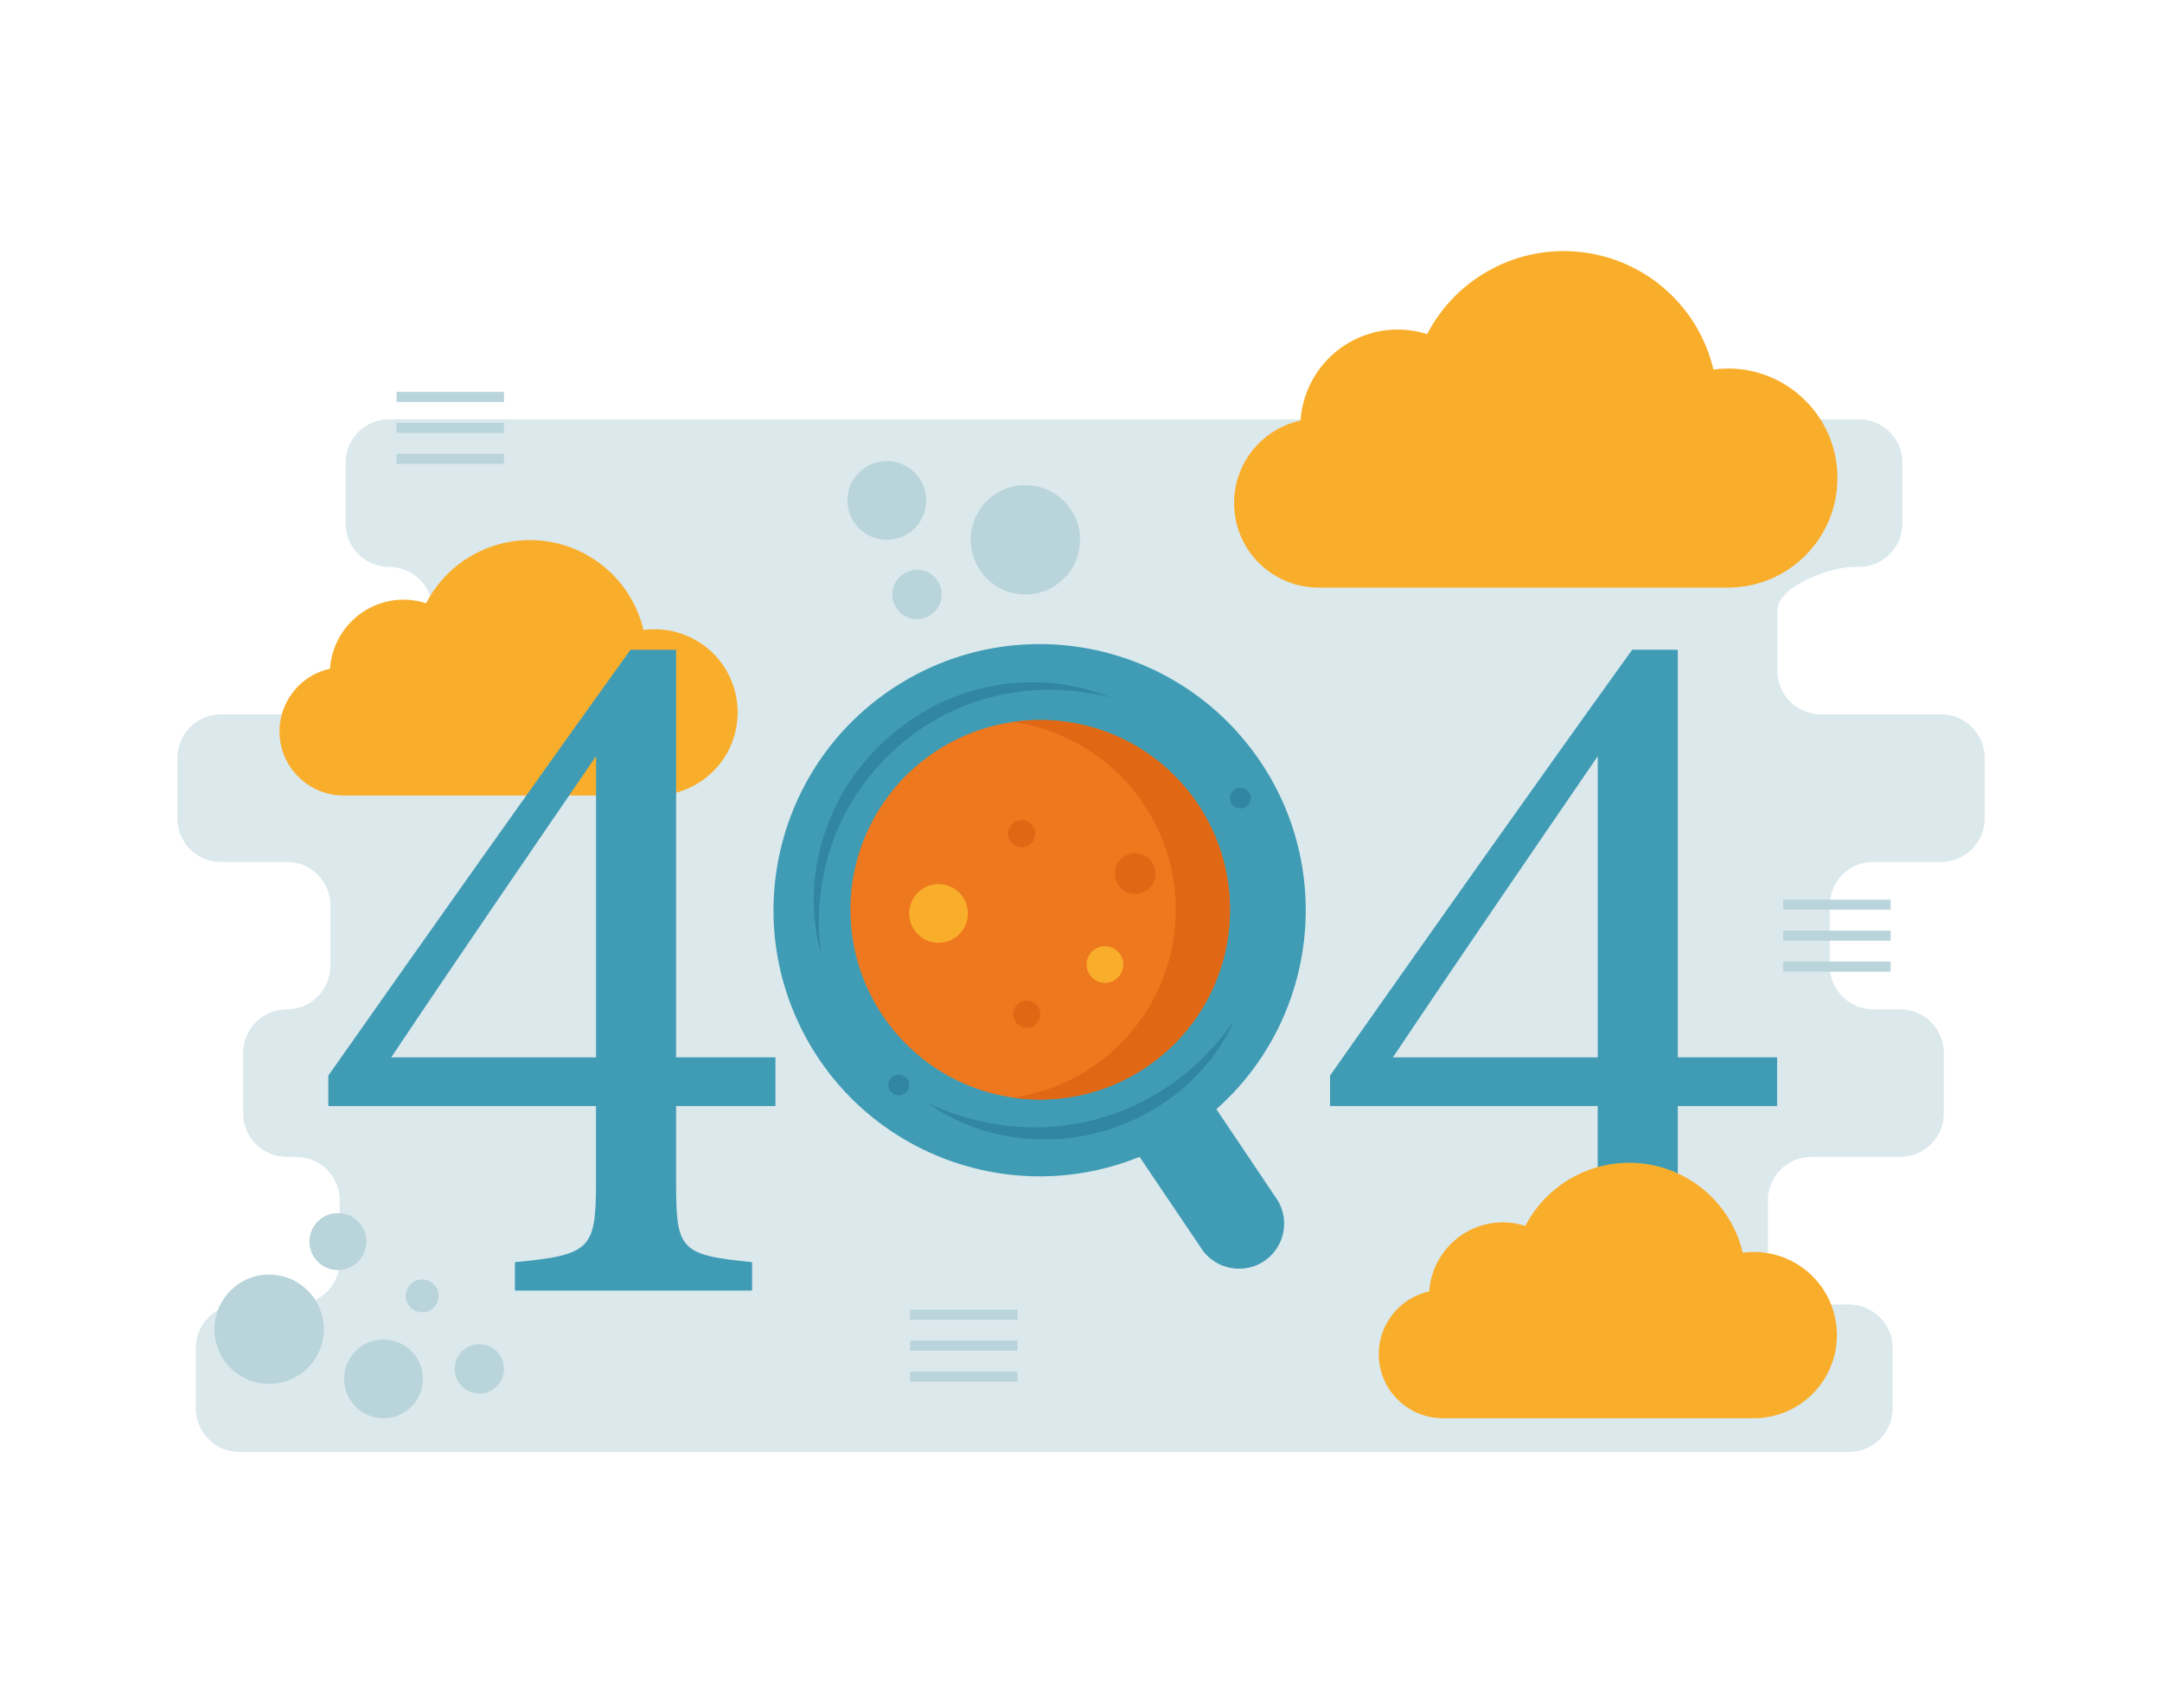 <svg xmlns="http://www.w3.org/2000/svg" xmlns:xlink="http://www.w3.org/1999/xlink" width="200" height="158" viewBox="0 0 200 158" fill="none"><defs><rect id="path_0" x="0" y="0" width="200" height="157.538" /></defs><g opacity="1" transform="translate(0 0)  rotate(0 100 78.769)"><mask id="bg-mask-0" fill="white"><use xlink:href="#path_0"></use></mask><g mask="url(#bg-mask-0)" ><path id="路径 1" fill-rule="evenodd" style="fill:#DBE8EC" transform="translate(16.407 38.79)  rotate(0 83.593 47.762)" opacity="1" d="M4.02 27.29L19.59 27.29C21.81 27.29 23.61 25.49 23.61 23.27L23.61 17.67C23.61 15.45 21.81 13.65 19.59 13.65C17.36 13.65 15.56 11.84 15.56 9.62L15.56 4.02C15.56 2.96 15.99 1.93 16.74 1.18C17.5 0.42 18.52 0 19.59 0L155.56 0C156.63 0 157.65 0.42 158.4 1.18C159.16 1.93 159.58 2.96 159.58 4.02L159.58 9.62C159.58 11.84 157.78 13.65 155.56 13.65L155.11 13.65C152.89 13.65 148.01 15.45 148.01 17.67L148.01 23.27C148.01 25.49 149.81 27.29 152.03 27.29L163.16 27.29C164.23 27.29 165.25 27.72 166.01 28.47C166.76 29.23 167.19 30.25 167.19 31.32L167.19 36.91C167.19 39.14 165.38 40.94 163.16 40.94L156.88 40.94C154.66 40.94 152.86 42.74 152.86 44.96L152.86 50.56C152.86 52.78 154.66 54.58 156.88 54.58L159.38 54.58C161.6 54.58 163.41 56.39 163.41 58.61L163.41 64.21C163.41 66.43 161.6 68.23 159.38 68.23L151.15 68.23C148.93 68.23 147.13 70.03 147.13 72.26L147.13 77.85C147.13 80.08 148.93 81.88 151.15 81.88L154.64 81.88C155.71 81.88 156.73 82.3 157.49 83.06C158.24 83.81 158.67 84.83 158.67 85.9L158.67 91.5C158.67 93.72 156.87 95.52 154.64 95.52L5.73 95.52C3.51 95.52 1.71 93.72 1.71 91.5L1.71 85.9C1.71 84.83 2.13 83.81 2.89 83.06C3.64 82.3 4.66 81.88 5.73 81.88L11 81.88C13.22 81.88 15.02 80.08 15.02 77.85L15.02 72.26C15.02 70.03 13.22 68.23 11 68.23L10.12 68.23C7.89 68.23 6.09 66.43 6.09 64.21L6.09 58.61C6.09 56.39 7.89 54.58 10.12 54.58L10.13 54.58C11.2 54.58 12.22 54.16 12.98 53.41C13.73 52.65 14.16 51.63 14.16 50.56L14.16 44.96C14.16 42.74 12.35 40.94 10.13 40.94L4.02 40.94C1.8 40.94 0 39.14 0 36.91L0 31.32C0 30.25 0.42 29.23 1.18 28.47C1.93 27.72 2.96 27.29 4.02 27.29Z" /><path id="路径 2" fill-rule="evenodd" style="fill:#F9AE2B" transform="translate(25.858 49.961)  rotate(0 21.191 11.817)" opacity="1" d="M0.03,18.34C0.36,21.35 2.9,23.63 5.93,23.63L34.69,23.63C38.94,23.63 42.38,20.19 42.38,15.94C42.38,13.72 41.43,11.61 39.76,10.15C38.09,8.69 35.87,8.02 33.67,8.32C32.63,3.92 28.96,0.63 24.48,0.08C19.99,-0.47 15.64,1.83 13.56,5.84C12.89,5.62 12.2,5.51 11.49,5.51C7.89,5.51 4.91,8.31 4.67,11.9C1.71,12.55 -0.29,15.32 0.03,18.34Z " /><path id="路径 3" fill-rule="evenodd" style="fill:#409CB5" transform="translate(71.556 59.585)  rotate(0 24.617 28.89)" opacity="1" d="M40.97,43.02C50.52,34.53 51.99,20.14 44.35,9.9C36.7,-0.35 22.49,-3.04 11.64,3.7C0.78,10.44 -3.12,24.37 2.67,35.77C8.46,47.16 22.01,52.23 33.86,47.43L39.43,55.68C40.58,57.68 43.14,58.37 45.14,57.23C47.14,56.08 47.83,53.52 46.68,51.52L40.97,43.02Z " /><path id="路径 4" fill-rule="evenodd" style="fill:#EE781D" transform="translate(78.672 66.605)  rotate(0 17.553 17.553)" opacity="1" d="M17.55,0C7.86,0 0,7.86 0,17.55C0,27.25 7.86,35.11 17.55,35.11C27.25,35.11 35.11,27.25 35.11,17.55C35.11,7.86 27.25,0 17.55,0Z " /><path id="路径 5" fill-rule="evenodd" style="fill:#E06714" transform="translate(93.721 66.605)  rotate(0 10.029 17.553)" opacity="1" d="M0,0.18C8.64,1.43 15.05,8.83 15.05,17.55C15.05,26.28 8.64,33.68 0,34.93C6.5,35.86 12.99,33.09 16.8,27.74C20.61,22.39 21.12,15.35 18.11,9.51C15.1,3.67 9.08,0 2.5,0C1.67,0 0.83,0.06 0,0.18Z " /><path id="路径 6" fill-rule="evenodd" style="fill:#F9AE2B" transform="translate(84.107 81.783)  rotate(0 2.717 2.717)" opacity="1" d="M2.72,0C1.22,0 0,1.22 0,2.72C0,4.22 1.22,5.43 2.72,5.43C4.22,5.43 5.43,4.22 5.43,2.72C5.43,1.22 4.22,0 2.72,0Z " /><path id="路径 7" fill-rule="evenodd" style="fill:#E06714" transform="translate(103.128 78.934)  rotate(0 1.881 1.881)" opacity="1" d="M1.88,0C0.84,0 0,0.84 0,1.88C0,2.92 0.84,3.76 1.88,3.76C2.92,3.76 3.76,2.92 3.76,1.88C3.76,0.84 2.92,0 1.88,0Z " /><path id="路径 8" fill-rule="evenodd" style="fill:#E06714" transform="translate(93.254 75.866)  rotate(0 1.254 1.254)" opacity="1" d="M1.25,0C0.56,0 0,0.56 0,1.25C0,1.95 0.56,2.51 1.25,2.51C1.95,2.51 2.51,1.95 2.51,1.25C2.51,0.56 1.95,0 1.25,0Z " /><path id="路径 9" fill-rule="evenodd" style="fill:#E06714" transform="translate(93.718 92.563)  rotate(0 1.254 1.254)" opacity="1" d="M1.25,0C0.56,0 0,0.56 0,1.25C0,1.95 0.56,2.51 1.25,2.51C1.95,2.51 2.51,1.95 2.51,1.25C2.51,0.56 1.95,0 1.25,0Z " /><path id="路径 10" fill-rule="evenodd" style="fill:#F9AE2B" transform="translate(100.521 87.529)  rotate(0 1.696 1.696)" opacity="1" d="M1.7,0C0.76,0 0,0.76 0,1.7C0,2.63 0.76,3.39 1.7,3.39C2.63,3.39 3.39,2.63 3.39,1.7C3.39,0.76 2.63,0 1.7,0Z " /><path id="路径 11" fill-rule="evenodd" style="fill:#3086A3" transform="translate(82.18 99.399)  rotate(0 0.964 0.964)" opacity="1" d="M0.96,0C0.43,0 0,0.43 0,0.96C0,1.5 0.43,1.93 0.96,1.93C1.5,1.93 1.93,1.5 1.93,0.96C1.93,0.43 1.5,0 0.96,0Z " /><path id="路径 12" fill-rule="evenodd" style="fill:#3086A3" transform="translate(113.779 72.86)  rotate(0 0.964 0.964)" opacity="1" d="M0.96,0C0.43,0 0,0.43 0,0.96C0,1.5 0.43,1.93 0.96,1.93C1.5,1.93 1.93,1.5 1.93,0.96C1.93,0.43 1.5,0 0.96,0Z " /><g opacity="1" transform="translate(75.278 63.111)  rotate(0 19.44 21.143)"><path id="路径 13" fill-rule="evenodd" style="fill:#3086A3" transform="translate(10.565 31.364)  rotate(0 14.157 5.461)" opacity="1" d="M22.69,5.71C21.61,6.46 20.47,7.13 19.28,7.71C18.08,8.27 16.84,8.72 15.57,9.07C13.01,9.75 10.35,9.97 7.72,9.71C5.04,9.44 2.44,8.71 0,7.58C2.26,9.17 4.86,10.23 7.59,10.67C8.28,10.78 8.97,10.86 9.67,10.9C10.36,10.94 11.06,10.91 11.76,10.91C14.56,10.77 17.29,10.03 19.79,8.75C21.02,8.11 22.19,7.34 23.28,6.47C24.34,5.58 25.31,4.59 26.18,3.5C27.01,2.42 27.73,1.24 28.31,0C27.52,1.1 26.66,2.13 25.72,3.11C24.78,4.05 23.77,4.92 22.69,5.71Z " /><path id="路径 14" fill-rule="evenodd" style="fill:#3086A3" transform="translate(0 0)  rotate(0 13.745 12.575)" opacity="1" d="M22.18,0.7C23.97,0.73 25.75,0.98 27.49,1.42C25.8,0.73 24.03,0.28 22.22,0.1C20.38,-0.08 18.54,-0.01 16.72,0.31C15.81,0.47 14.92,0.7 14.04,0.99C13.6,1.13 13.17,1.31 12.74,1.47C12.31,1.66 11.88,1.82 11.47,2.04L10.85,2.35L10.24,2.69C9.84,2.91 9.46,3.18 9.06,3.43C8.29,3.95 7.56,4.51 6.86,5.13C6.17,5.74 5.52,6.41 4.92,7.11C4.31,7.81 3.75,8.55 3.24,9.33C2.23,10.88 1.44,12.56 0.89,14.33C-0.22,17.84 -0.29,21.6 0.67,25.15C0.19,21.61 0.58,18 1.8,14.64C3.02,11.33 5.04,8.38 7.68,6.05C8.33,5.46 9.02,4.92 9.74,4.42C10.46,3.93 11.22,3.48 11.99,3.08C13.55,2.27 15.21,1.65 16.92,1.25C18.64,0.86 20.41,0.67 22.18,0.7Z " /></g><path id="分组 2" fill-rule="evenodd" style="fill:#409CB5" transform="translate(30.374 60.106)  rotate(0 67.013 29.638)" opacity="1" d="M39.2 56.65C32.55 55.99 32.17 55.52 32.17 49.33L32.17 42.21L41.36 42.21L41.36 37.7L32.17 37.7L32.17 0L27.95 0C18.57 13.04 8.91 26.73 0 39.39L0 42.21L24.76 42.21L24.76 49.24C24.76 55.43 24.29 55.99 17.26 56.65L17.26 59.28L39.2 59.28L39.2 56.65Z M5.815 37.708L24.765 37.708L24.765 9.848C18.855 18.478 12.285 28.038 5.815 37.708Z M131.864 59.28L131.864 56.65C125.214 55.99 124.834 55.52 124.834 49.33L124.834 42.21L134.024 42.21L134.024 37.7L124.834 37.7L124.834 0L120.614 0C111.234 13.04 101.574 26.73 92.664 39.39L92.664 42.21L117.424 42.21L117.424 49.24C117.424 55.43 116.954 55.99 109.924 56.65L109.924 59.28L131.864 59.28Z M98.479 37.708L117.429 37.708L117.429 9.848C111.519 18.478 104.949 28.038 98.479 37.708Z " /><g opacity="1" transform="translate(114.157 23.225)  rotate(0 27.912 53.987)"><path id="路径 19" fill-rule="evenodd" style="fill:#F9AE2B" transform="translate(0 0)  rotate(0 27.912 15.565)" opacity="1" d="M15.14,7.26C10.39,7.26 6.47,10.95 6.15,15.68C2.25,16.53 -0.38,20.18 0.05,24.15C0.47,28.12 3.82,31.13 7.82,31.13L45.69,31.13C51.29,31.13 55.82,26.59 55.82,20.99C55.83,18.07 54.56,15.29 52.36,13.37C50.16,11.44 47.24,10.56 44.35,10.96C42.98,5.16 38.15,0.83 32.24,0.11C26.33,-0.62 20.6,2.41 17.86,7.69C16.98,7.4 16.06,7.26 15.14,7.26Z " /><path id="路径 20" fill-rule="evenodd" style="fill:#F9AE2B" transform="translate(13.389 84.339)  rotate(0 21.191 11.817)" opacity="1" d="M24.48,0.08C19.99,-0.47 15.64,1.83 13.56,5.84C12.89,5.62 12.2,5.51 11.49,5.51C7.89,5.51 4.91,8.31 4.67,11.9C1.71,12.55 -0.29,15.32 0.03,18.34C0.36,21.35 2.9,23.63 5.93,23.63L34.69,23.63C38.94,23.63 42.38,20.19 42.38,15.94C42.38,13.72 41.43,11.61 39.76,10.15C38.09,8.69 35.87,8.02 33.67,8.32C32.63,3.92 28.96,0.63 24.48,0.08Z " /></g><path  id="路径 21" style="stroke:#B9D4DB; stroke-width:0.93; stroke-opacity:1; stroke-dasharray:0 0" transform="translate(36.685 36.716)  rotate(0 4.97 0)" d="M9.94,0Z M0,0L9.94,0 " /><path  id="路径 22" style="stroke:#B9D4DB; stroke-width:0.93; stroke-opacity:1; stroke-dasharray:0 0" transform="translate(36.685 39.581)  rotate(0 4.97 0)" d="M9.94,0Z M0,0L9.94,0 " /><path  id="路径 23" style="stroke:#B9D4DB; stroke-width:0.93; stroke-opacity:1; stroke-dasharray:0 0" transform="translate(36.685 42.446)  rotate(0 4.97 0)" d="M9.94,0Z M0,0L9.94,0 " /><path  id="路径 24" style="stroke:#B9D4DB; stroke-width:0.93; stroke-opacity:1; stroke-dasharray:0 0" transform="translate(84.183 121.618)  rotate(0 4.97 0)" d="M9.94,0Z M0,0L9.94,0 " /><path  id="路径 25" style="stroke:#B9D4DB; stroke-width:0.93; stroke-opacity:1; stroke-dasharray:0 0" transform="translate(84.183 124.482)  rotate(0 4.97 0)" d="M9.94,0Z M0,0L9.94,0 " /><path  id="路径 26" style="stroke:#B9D4DB; stroke-width:0.93; stroke-opacity:1; stroke-dasharray:0 0" transform="translate(84.183 127.347)  rotate(0 4.97 0)" d="M9.94,0Z M0,0L9.94,0 " /><path  id="路径 27" style="stroke:#B9D4DB; stroke-width:0.93; stroke-opacity:1; stroke-dasharray:0 0" transform="translate(164.958 83.687)  rotate(0 4.97 0)" d="M9.94,0Z M0,0L9.94,0 " /><path  id="路径 28" style="stroke:#B9D4DB; stroke-width:0.93; stroke-opacity:1; stroke-dasharray:0 0" transform="translate(164.958 86.552)  rotate(0 4.97 0)" d="M9.94,0Z M0,0L9.94,0 " /><path  id="路径 29" style="stroke:#B9D4DB; stroke-width:0.93; stroke-opacity:1; stroke-dasharray:0 0" transform="translate(164.958 89.416)  rotate(0 4.97 0)" d="M9.94,0Z M0,0L9.94,0 " /><path id="路径 30" fill-rule="evenodd" style="fill:#B9D4DB" transform="translate(19.842 117.908)  rotate(0 5.055 5.055)" opacity="1" d="M5.05,0C2.26,0 0,2.26 0,5.05C0,7.85 2.26,10.11 5.05,10.11C7.85,10.11 10.11,7.85 10.11,5.05C10.11,2.26 7.85,0 5.05,0Z " /><path id="路径 31" fill-rule="evenodd" style="fill:#B9D4DB" transform="translate(28.625 112.218)  rotate(0 2.633 2.633)" opacity="1" d="M2.63,0C1.18,0 0,1.18 0,2.63C0,4.09 1.18,5.27 2.63,5.27C4.09,5.27 5.27,4.09 5.27,2.63C5.27,1.18 4.09,0 2.63,0Z " /><path id="路径 32" fill-rule="evenodd" style="fill:#B9D4DB" transform="translate(42.066 124.348)  rotate(0 2.279 2.279)" opacity="1" d="M2.28,0C1.02,0 0,1.02 0,2.28C0,3.54 1.02,4.56 2.28,4.56C3.54,4.56 4.56,3.54 4.56,2.28C4.56,1.02 3.54,0 2.28,0Z " /><path id="路径 33" fill-rule="evenodd" style="fill:#B9D4DB" transform="translate(37.534 118.353)  rotate(0 1.519 1.519)" opacity="1" d="M1.52,0C0.68,0 0,0.68 0,1.52C0,2.36 0.68,3.04 1.52,3.04C2.36,3.04 3.04,2.36 3.04,1.52C3.04,0.68 2.36,0 1.52,0Z " /><path id="路径 34" fill-rule="evenodd" style="fill:#B9D4DB" transform="translate(31.836 123.916)  rotate(0 3.641 3.641)" opacity="1" d="M3.64,0C1.63,0 0,1.63 0,3.64C0,5.65 1.63,7.28 3.64,7.28C5.65,7.28 7.28,5.65 7.28,3.64C7.28,1.63 5.65,0 3.64,0Z " /><path id="路径 35" fill-rule="evenodd" style="fill:#B9D4DB" transform="translate(89.801 44.88)  rotate(0 5.055 5.055)" opacity="1" d="M5.05,0C2.26,0 0,2.26 0,5.05C0,7.85 2.26,10.11 5.05,10.11C7.85,10.11 10.11,7.85 10.11,5.05C10.11,2.26 7.85,0 5.05,0Z " /><path id="路径 36" fill-rule="evenodd" style="fill:#B9D4DB" transform="translate(82.55 52.711)  rotate(0 2.279 2.279)" opacity="1" d="M2.28,0C1.02,0 0,1.02 0,2.28C0,3.54 1.02,4.56 2.28,4.56C3.54,4.56 4.56,3.54 4.56,2.28C4.56,1.02 3.54,0 2.28,0Z " /><path id="路径 37" fill-rule="evenodd" style="fill:#B9D4DB" transform="translate(78.394 42.653)  rotate(0 3.641 3.641)" opacity="1" d="M3.64,0C1.63,0 0,1.63 0,3.64C0,5.65 1.63,7.28 3.64,7.28C5.65,7.28 7.28,5.65 7.28,3.64C7.28,1.63 5.65,0 3.64,0Z " /></g></g></svg>